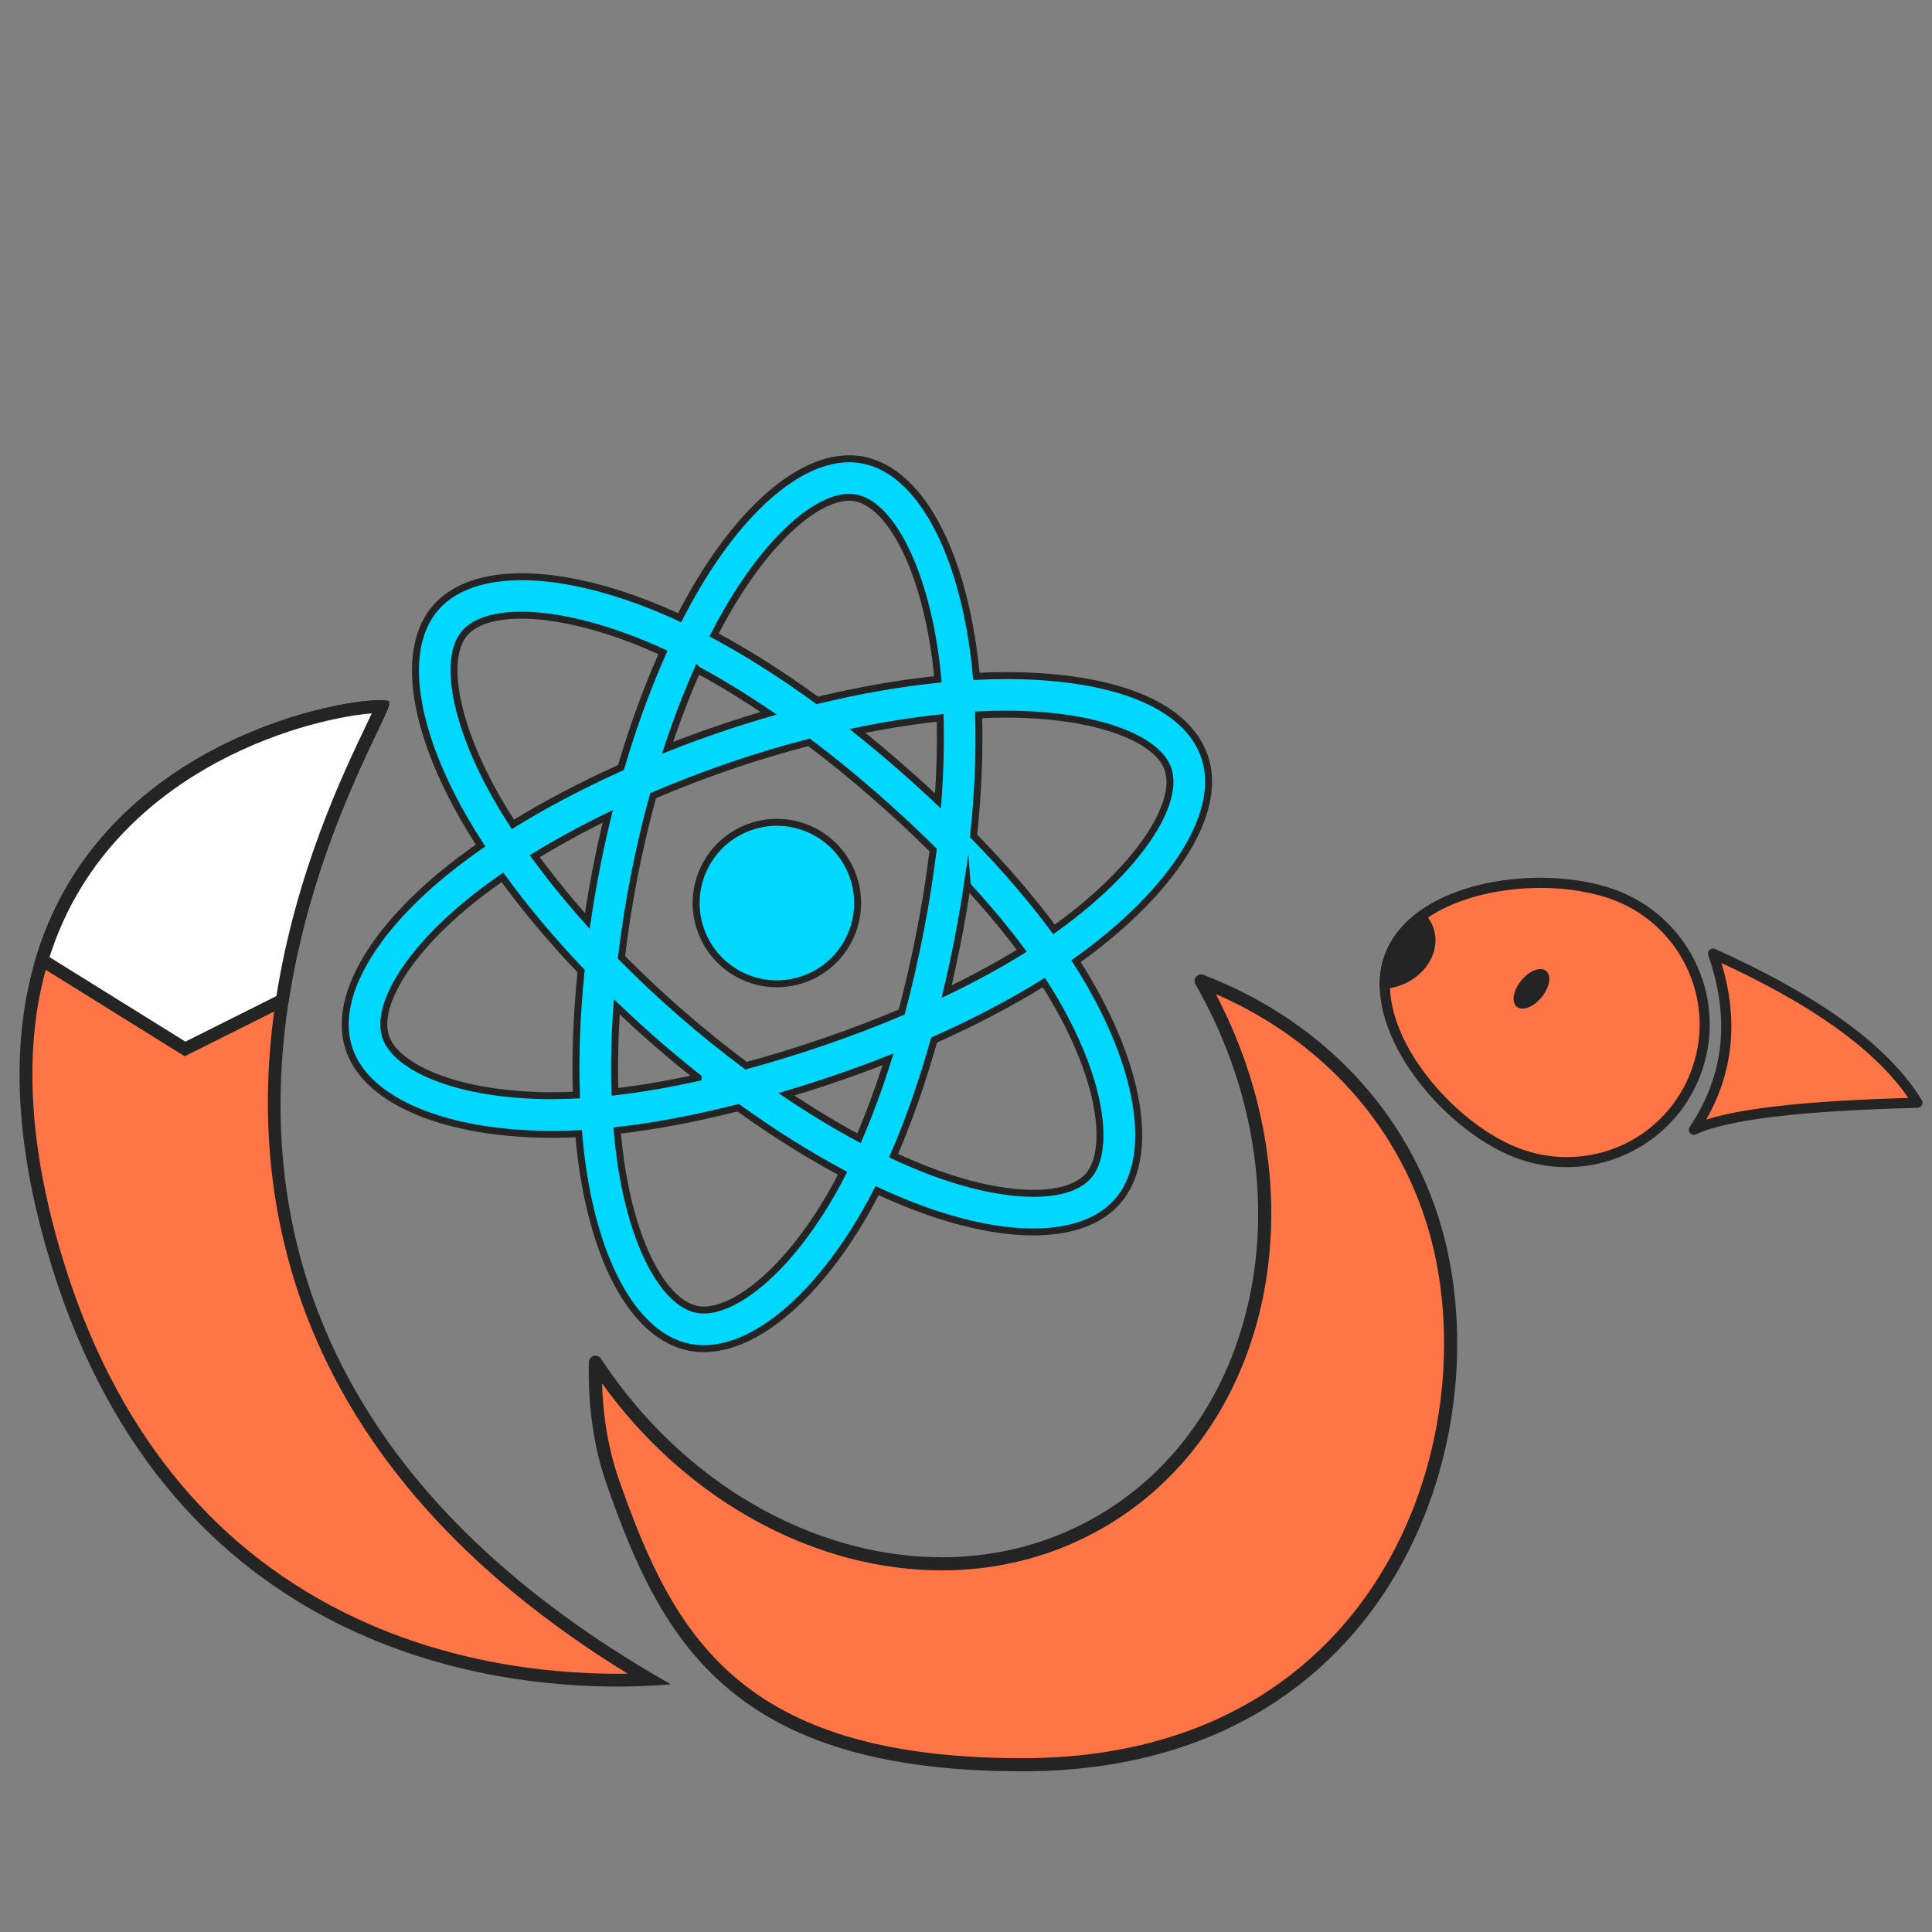 <?xml version="1.0" encoding="UTF-8"?>
<svg id="react-resume" xmlns="http://www.w3.org/2000/svg" viewBox="0 0 512 512">
	<rect x="0" y="0" width="512" height="512" fill="#808080" stroke="none"/>
	<defs>
		<style>
			.cls-1 {
				fill: #fff;
			}

			.cls-2,
			.cls-3,
			.cls-4 {
				fill: #ff7545;
			}

			.cls-3 {
				stroke-width: 2.69px;
			}

			.cls-3,
			.cls-5,
			.cls-4 {
				stroke: #242424;
			}

			.cls-3,
			.cls-4 {
				stroke-linecap: round;
				stroke-linejoin: round;
			}

			.cls-5 {
				fill: #00d8ff;
				stroke-miterlimit: 10;
				stroke-width: 1.84px;
			}

			.cls-4 {
				stroke-width: 3.48px;
			}

			.cls-6 {
				fill: #242424;
			}
		</style>
	</defs>
	<path class="cls-5"
		d="M266.83,179.04c-2.7,0-5.39.06-8.08.2-.16-1.82-.35-3.61-.58-5.36-3.66-28.7-14.66-49.07-29.43-51.95-14.16-2.77-31.06,10.96-44.77,34.65-1.35,2.34-2.64,4.71-3.87,7.11-1.63-.76-3.28-1.49-4.94-2.18-26.69-11.17-49.83-11.8-59.71-.45-9.47,10.88-6.02,32.39,7.65,56.09,1.36,2.35,2.77,4.66,4.25,6.93-2.62,1.82-5.12,3.66-7.48,5.51-21.13,16.58-31.97,34.94-27.31,48.54,4.81,14.05,26.09,22.5,54.01,22.49,2.26,0,4.52-.06,6.78-.18.25,2.91.58,5.81.99,8.7,3.81,26.59,14.3,45.15,28.41,47.91,14.57,2.85,32.53-11.35,46.46-35.55,1.13-1.97,2.21-3.96,3.24-5.98,2.65,1.24,5.33,2.4,8.04,3.49,24.94,9.98,46.26,10.16,55.7-.68,9.75-11.2,6.41-33.85-7.6-58.01-1.1-1.89-2.24-3.76-3.43-5.59,1.29-.92,2.55-1.84,3.76-2.76,23.04-17.51,35.18-37.21,30.3-51.45s-25.01-21.43-52.38-21.48ZM282.72,243.81c-1.1.83-2.24,1.67-3.4,2.49-5.98-8.1-13.16-16.43-21.31-24.79,1.19-11.29,1.64-22.09,1.34-32.07,2.55-.12,5.04-.19,7.47-.18,23.45.04,39.9,6.33,42.71,14.56,3,8.76-6.92,24.87-26.81,39.98ZM279.72,265.45c6.19,10.68,10.06,20.93,11.33,29.54,1.14,7.74.09,13.52-2.6,16.61-5.73,6.58-22.84,6.44-44.17-2.1-2.52-1.01-5.02-2.09-7.48-3.25,4-9.17,7.6-19.48,10.74-30.63,10.62-4.72,20.43-9.86,29.08-15.24,1.07,1.66,2.11,3.35,3.1,5.06ZM200.4,340.96c-6.14,4.85-11.67,6.83-15.69,6.04-8.56-1.68-16.98-16.58-20.24-39.32-.38-2.69-.69-5.39-.92-8.09,9.99-1.12,20.77-3.17,32.06-6.04,9.29,6.68,18.64,12.54,27.69,17.38-.94,1.84-1.93,3.66-2.96,5.46-6.16,10.7-13.11,19.17-19.94,24.57ZM146.55,290.38c-12.35,0-23.15-1.78-31.25-4.99-7.27-2.89-11.75-6.7-13.07-10.58-2.83-8.25,5.87-22.99,23.95-37.18,2.19-1.72,4.52-3.43,6.96-5.13,6,8.25,13.02,16.63,20.85,24.84-1.16,11.46-1.58,22.55-1.24,32.86-2.06.11-4.13.16-6.19.16ZM131.97,212.02c-11.71-20.31-14.51-37.7-8.8-44.26,6.08-6.99,24.99-6.47,48.04,3.17,1.5.63,3,1.29,4.48,1.97-4.16,9.33-7.91,19.61-11.13,30.51-10.32,4.64-19.98,9.72-28.64,15.06-1.37-2.12-2.69-4.27-3.95-6.45h0ZM238.01,202.69c-3.53-3.07-7.12-6.06-10.77-8.98,7.55-1.56,14.89-2.72,21.9-3.46.19,6.93,0,14.31-.57,22-3.46-3.26-6.98-6.45-10.56-9.56ZM184.84,177.5c6.12,3.31,12.45,7.18,18.85,11.53-9.07,2.63-18.01,5.69-26.79,9.17,2.42-7.32,5.08-14.25,7.94-20.7ZM158.03,230.14c-.9,4.62-1.7,9.26-2.39,13.91-5.11-5.72-9.77-11.47-13.92-17.15,5.97-3.66,12.46-7.21,19.34-10.56-1.12,4.58-2.13,9.18-3.04,13.8h0ZM185,285.56c-7.71,1.71-15.09,2.99-22.04,3.79-.21-7.15-.05-14.71.5-22.53,3.41,3.26,6.89,6.43,10.44,9.53,3.65,3.18,7.36,6.25,11.1,9.2ZM227.64,301.65c-6.29-3.38-12.74-7.29-19.23-11.65,4.4-1.32,8.85-2.74,13.35-4.28s9.15-3.25,13.58-4.99c-2.36,7.51-4.94,14.52-7.7,20.92ZM256.33,234.63c5.39,5.87,10.24,11.67,14.44,17.33-6.06,3.75-12.74,7.39-19.91,10.84,1.1-4.62,2.1-9.26,3.01-13.92.93-4.73,1.75-9.49,2.46-14.26ZM243.83,246.93c-1.39,7.14-3.01,14.23-4.87,21.27-6.74,2.85-13.58,5.47-20.51,7.84-7.05,2.42-13.99,4.54-20.74,6.38-5.87-4.38-11.57-8.97-17.1-13.78h0c-5.5-4.78-10.81-9.77-15.92-14.95.86-7.23,1.99-14.43,3.39-21.57h0c1.4-7.15,3.06-14.24,5-21.26,6.57-2.82,13.39-5.45,20.37-7.84h0c7.02-2.4,14.03-4.5,20.95-6.3,5.79,4.37,11.42,8.94,16.89,13.7,5.49,4.77,10.83,9.72,16,14.84-.89,7.27-2.05,14.5-3.46,21.68ZM226.78,131.96c9.09,1.78,18.08,18.42,21.24,43.2.2,1.58.37,3.2.52,4.86-10.15,1.05-20.91,2.93-31.95,5.59-9.26-6.74-18.48-12.59-27.35-17.35,1.14-2.22,2.33-4.41,3.58-6.57,11.75-20.29,25.42-31.4,33.95-29.73ZM198.95,219.08c11.18-3.83,23.34,2.13,27.17,13.31s-2.13,23.34-13.31,27.17-23.34-2.13-27.17-13.31c-3.83-11.18,2.13-23.34,13.31-27.17Z" />
	<g>
		<g>
			<path class="cls-2"
				d="M415.18,307.98c-4.63,0-9.18-.87-13.52-2.59-9.54-3.77-19.72-12.28-26.58-22.19-4.41-6.39-11.14-18.8-6.63-30.23,5.19-13.13,23.69-19.01,39.73-19.01,7.46,0,14.69,1.23,20.35,3.47,9.11,3.6,16.28,10.53,20.19,19.49,3.91,8.97,4.08,18.9.49,27.98-5.54,14.02-18.9,23.08-34.03,23.08Z" />
			<path class="cls-6"
				d="M408.18,232.61v2.69s0,0,0,0c7.3,0,14.35,1.2,19.85,3.37,8.78,3.47,15.69,10.14,19.45,18.78,3.76,8.64,3.93,18.21.47,26.95-5.34,13.51-18.21,22.24-32.78,22.24-4.46,0-8.84-.84-13.03-2.49-9.3-3.68-19.25-12-25.97-21.71-7.25-10.49-9.61-21.05-6.48-28.97,4.96-12.55,22.9-18.16,38.48-18.16v-2.69M408.18,232.61c-17.26,0-35.63,6.33-40.98,19.86-7.69,19.46,14.43,46.44,33.96,54.16,4.61,1.82,9.35,2.68,14.01,2.68,15.12,0,29.4-9.06,35.28-23.93,7.69-19.46-1.91-41.49-21.44-49.21-5.95-2.35-13.29-3.56-20.84-3.56h0Z" />
		</g>
		<ellipse class="cls-6" cx="405.86" cy="262.07" rx="6.14" ry="3.49"
			transform="translate(-53.83 410.7) rotate(-50.77)" />
		<path class="cls-6"
			d="M378.42,255.53c-2.77,4.15-7.76,6.56-12.77,6.61-.2-3.75.41-7.38,2.07-10.84,1.85-3.9,4.93-7.26,8.84-10.1,4.26,3.46,5.16,9.35,1.86,14.32Z" />
		<path class="cls-3"
			d="M453.98,252.72c26.23,11.8,45.16,24.83,54.16,39.52-29.57.75-50.34,2.96-59.23,7.15,9.59-14.32,10.91-29.93,5.07-46.67Z" />
	</g>
	<g>
		<g>
			<path class="cls-2"
				d="M163.55,445.26c-19.39,0-48.43-3.17-76.73-18.3-35.4-18.92-59.9-51.34-72.84-96.35-8.2-28.54-9.29-53.77-3.23-74.99,16.14-56.48,78.32-68.37,89.89-68.37.2,0,.37,0,.52,0-.5,1.25-1.58,3.53-2.72,5.9-6.11,12.79-18.81,39.4-23.78,72.8-7.64,51.25,3.3,123.52,97.45,179.08-2.33.12-5.22.22-8.57.22Z" />
			<path class="cls-6"
				d="M98.52,189.05c-.48,1.03-1.04,2.21-1.6,3.38-6.14,12.86-18.93,39.63-23.93,73.28-7.58,50.86,2.92,122.2,93.34,177.83-.89.01-1.82.02-2.79.02-19.19,0-47.94-3.14-75.93-18.1-34.98-18.7-59.2-50.77-72.01-95.32-8.11-28.22-9.2-53.14-3.23-74.05,8.33-29.17,29.18-45.52,45.2-54.11,17.62-9.44,34.06-12.39,40.93-12.93M100.65,185.55c-13.35,0-75.24,12.61-91.53,69.6-5.6,19.62-5.81,44.49,3.23,75.93,30.23,105.17,115.83,115.88,151.2,115.88,6.94,0,11.96-.41,14.23-.6-96.74-54.86-109.48-126.1-101.42-180.14,6.75-45.37,28.14-78.64,26.72-79.93.46-.45-.45-.73-2.43-.73h0Z" />
		</g>
		<g>
			<path class="cls-1"
				d="M11.11,254.39c16.68-55.43,78.04-67.14,89.53-67.14.2,0,.37,0,.52,0-.5,1.25-1.58,3.53-2.72,5.9-6.05,12.68-18.59,38.93-23.65,71.93l-25.77,12.89-37.93-23.58Z" />
			<path class="cls-6"
				d="M98.52,189.05c-.48,1.03-1.04,2.21-1.6,3.38-6.04,12.64-18.48,38.7-23.66,71.53l-24.13,12.08-36.01-22.39c8.77-27.65,28.9-43.32,44.47-51.67,17.62-9.44,34.06-12.39,40.93-12.93M100.65,185.55c-13.35,0-75.24,12.61-91.53,69.6l39.83,24.77,27.4-13.71c6.75-45.37,28.14-78.64,26.72-79.93.46-.45-.45-.73-2.43-.73h0Z" />
		</g>
	</g>
	<path class="cls-4"
		d="M379.42,322.71c-9.63-29.77-32.58-51.84-61.11-62.73,30.46,53.1,18.51,117.22-26.78,143.37-43.49,25.11-101.92,6.07-133.73-42.35-.24,10.62.98,21.45,4.66,31.92,14.53,41.42,32.55,74.76,108.48,74.76,98.36,0,126.25-90.08,108.48-144.97Z" />
</svg>

